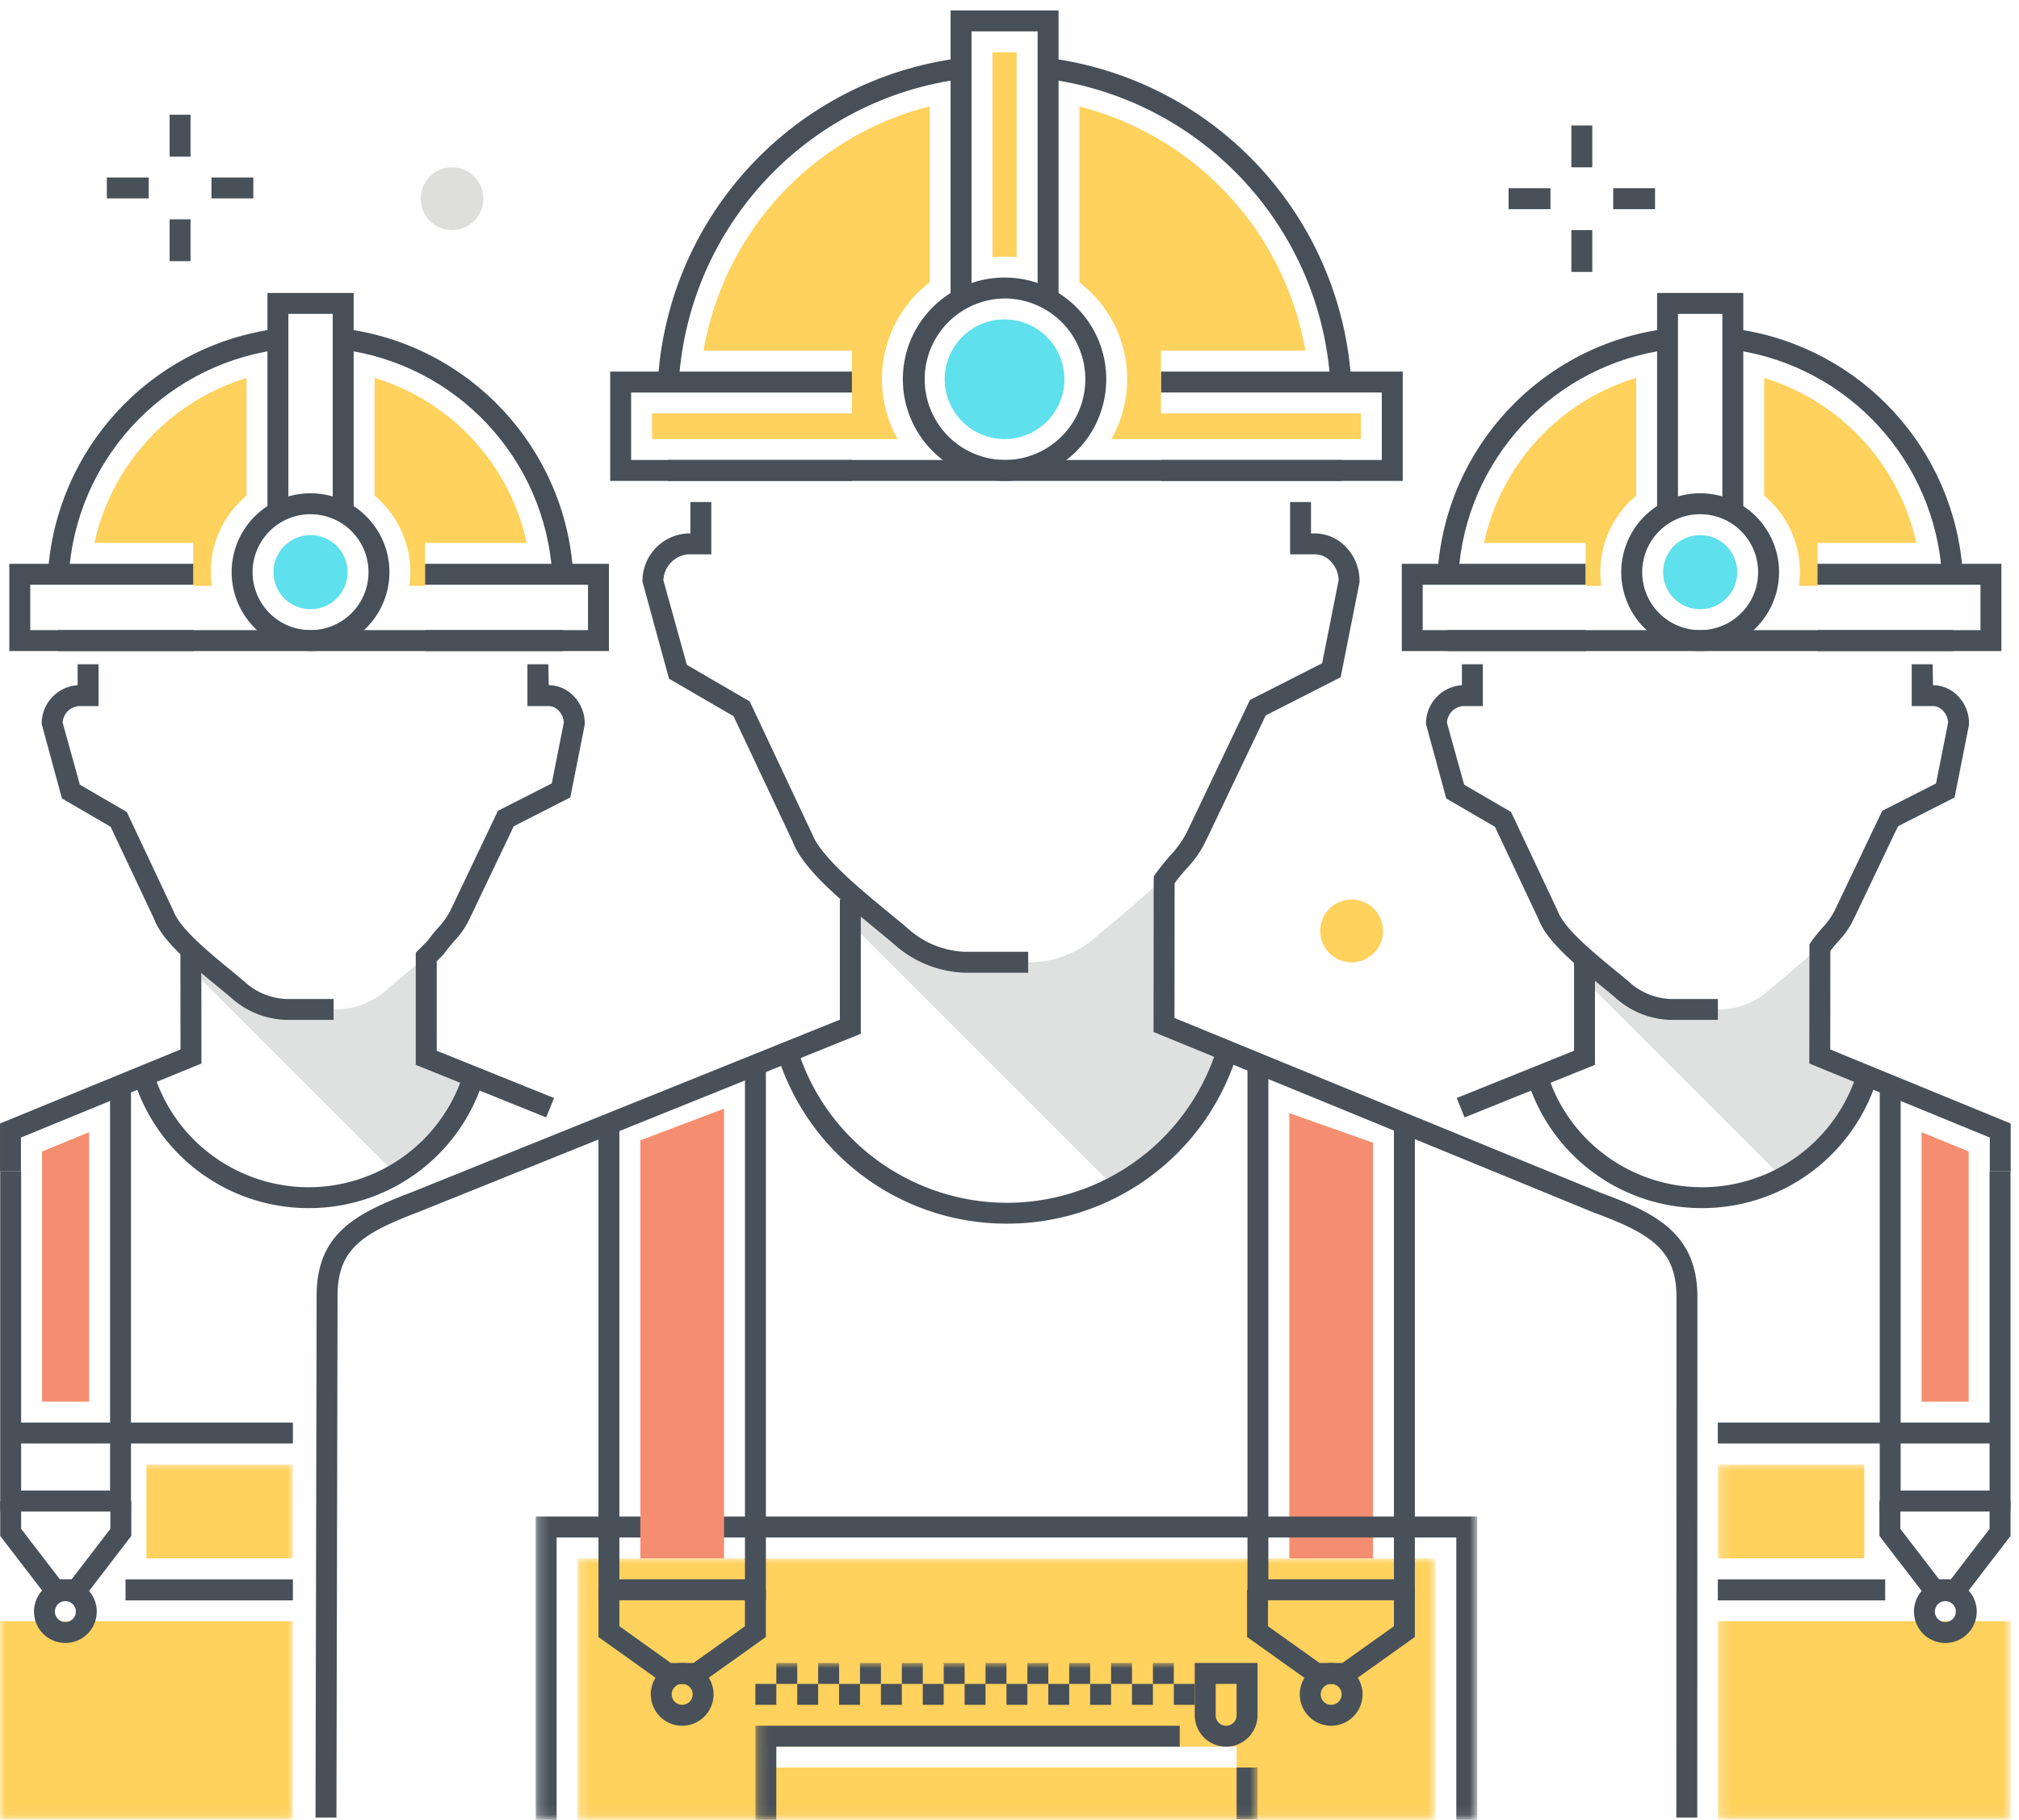 <?xml version="1.0" encoding="utf-8"?><svg xmlns="http://www.w3.org/2000/svg" xmlns:xlink="http://www.w3.org/1999/xlink" width="193" height="174" viewBox="0 0 193 174"><defs><path id="eqa" d="M.208.998h82.003V25.94H.208z"/><path id="eqc" d="M.209.655h90.002V74.94H.209z"/><path id="eqe" d="M.209.998H48.21V15.94H.209z"/><path id="eqg" d="M.209.01h28v33.93h-28z"/><path id="eqi" d="M0 .01h28v33.93H0z"/></defs><g fill="none" fill-rule="evenodd"><g transform="translate(55 148)"><mask id="eqb" fill="#fff"><use xlink:href="#eqa"/></mask><path fill="#FFD15D" d="M18.21 20.999h44.999v-2H18.21v2zM.208 26h82.003V.998H.208V26z" mask="url(#eqb)"/></g><path fill="#F58E70" d="M123.247 148.998h8.003V109.25l-8.003-2.823v42.571"/><path fill="#DFE0E0" d="M111.272 98.248l.013-7.371v-6.741l.003-.257c-2.027 1.977-4.609 4.064-6.439 5.626a9.706 9.706 0 0 1-6.138 2.493h-6.489a8.613 8.613 0 0 1-5.67-2.106c-1.415-1.237-3.418-2.826-5.267-4.456v2.825l25.048 25.048a21.14 21.14 0 0 0 8.367-8.207l2.488-4.354-5.916-2.5"/><path fill="#48515A" d="M32.161 173.775l-2-.004.106-49.883c0-5.975 3.772-7.876 9.102-9.909L80.285 97.49V85.998h2V98.84l-42.186 17.002c-5.329 2.032-7.832 3.486-7.832 8.048l-.106 49.885m130.083-.002l-2-.001.014-49.762c0-4.454-2.345-6.035-7.953-8.098L110.27 98.668l.015-14.866.179-.257c.407-.587.897-1.163 1.371-1.72a9.787 9.787 0 0 0 1.615-2.248l6.033-12.654 6.902-3.511 1.576-7.935a2.656 2.656 0 0 0-.752-1.801 2.106 2.106 0 0 0-1.5-.678h-2.386v-5h2v3h.386a4.087 4.087 0 0 1 2.934 1.284 4.627 4.627 0 0 1 1.317 3.328l-.02.166-1.784 8.978-7.161 3.644-5.707 11.962a10.6 10.6 0 0 1-1.931 2.761c-.37.436-.752.884-1.072 1.316l-.013 12.891 40.758 16.72c5.213 1.917 9.228 3.878 9.228 9.962l-.014 49.763"/><path fill="#48515A" d="M98.285 92.998h-6.066a10.604 10.604 0 0 1-6.764-2.732c-.558-.478-1.186-.994-1.847-1.536-3.213-2.64-6.855-5.632-7.842-8.282l-5.642-11.969-6.175-3.592-2.535-9.273a4.557 4.557 0 0 1 4.366-4.616h.214v-3h2v5H65.78a2.593 2.593 0 0 0-2.363 2.491l2.242 8.078 6.009 3.496 5.939 12.61c.832 2.221 4.554 5.279 7.271 7.512.671.551 1.309 1.075 1.876 1.56a8.622 8.622 0 0 0 5.465 2.253h6.066v2"/><g transform="translate(51 99)"><mask id="eqd" fill="#fff"><use xlink:href="#eqc"/></mask><path fill="#48515A" d="M45.272 17.992A22.918 22.918 0 0 1 23.346 1.958a1 1 0 0 1 1.906-.605c3.518 11.056 15.333 17.168 26.39 13.65A21.01 21.01 0 0 0 65.175 1.712a.999.999 0 0 1 1.894.64 22.985 22.985 0 0 1-21.797 15.64M90.211 74.998h-2v-27H2.209v27h-2v-29h90.002v29" mask="url(#eqd)"/></g><path fill="#475059" d="M127.176 36.635c-.905-14.731-11.982-26.827-26.577-29.019l.291-1.979c15.531 2.333 27.319 15.204 28.282 30.881l-1.996.117M63.826 45.98h64.403v-2H63.826zM64.885 36.539l-1.996-.123c.988-15.889 13.117-28.84 28.908-30.866l.252 1.985C77.211 9.438 65.813 21.608 64.885 36.539"/><path fill="#475059" d="M101.188 28.521h-2V2.998h-6.32v25.523h-2V.998h10.32v27.523M81.441 45.98H58.33V35.527h23.111v2H60.33v6.453h21.111v2M134.089 45.979h-23.11v-2h21.11v-6.453l-21.11.001v-2l23.11-.001v10.453"/><path fill="#475059" d="M96.028 28.537a7.722 7.722 0 0 0-.001 15.443h.001a7.721 7.721 0 0 0 0-15.443zm-.001 17.442c-5.369 0-9.722-4.353-9.721-9.722 0-5.369 4.353-9.721 9.722-9.721s9.721 4.353 9.721 9.722a9.72 9.72 0 0 1-9.721 9.721h-.001z"/><path fill="#FFD15D" d="M88.869 26.998a11.67 11.67 0 0 0-3.061 14.982H62.331v-2.453h19.11v-6H67.252a29.201 29.201 0 0 1 21.617-23.355v16.826m6-22h2.318v19.598a11.695 11.695 0 0 0-1.159-.059c-.392 0-.778.021-1.159.059V4.998"/><path fill="#5FE0ED" d="M96.028 30.537a5.721 5.721 0 1 1 0 11.442 5.721 5.721 0 0 1 0-11.442"/><path fill="#FFD15D" d="M130.088 41.98h-23.841a11.671 11.671 0 0 0-3.06-14.982V10.182a29.301 29.301 0 0 1 21.599 23.345h-13.808v6h19.11v2.453"/><path fill="#48515A" d="M16.214 14.969h2v-4h-2zM16.214 24.969h2v-4h-2zM20.214 18.969h4v-2h-4zM10.214 18.969h4v-2h-4zM150.21 15.998h2v-4h-2zM150.21 25.998h2v-4h-2zM154.21 19.998h4v-2h-4zM144.21 19.998h4v-2h-4z"/><path fill="#FFD15D" d="M129.203 86.004a3 3 0 1 1 0 6 3 3 0 0 1 0-6"/><path fill="#DEDEDD" d="M43.209 15.998a3 3 0 1 1 0 6 3 3 0 0 1 0-6"/><path fill="#48515A" d="M65.211 160.997a1 1 0 1 0 0 2 1 1 0 0 0 0-2zm0 4a3 3 0 1 1 0-6 3 3 0 0 1 0 6zM73.212 152.998H57.209v-45h2v43h12.003v-49.003h2v51.003"/><path fill="#48515A" d="M66.93 160.998h-3.441l-6.28-4.485v-4.515h2v3.485l4.921 3.515h2.159l4.92-3.515v-3.485h2v4.515l-6.279 4.485M127.249 160.997a1 1 0 1 0 0 2 1 1 0 0 0 0-2zm0 4a3 3 0 1 1 0-6 3 3 0 0 1 0 6zM135.249 152.998h-16.002V101.68h2v49.318h12.002v-43h2v45"/><path fill="#48515A" d="M128.953 160.998h-3.446l-6.296-4.484v-4.516h2v3.484l4.935 3.516h2.168l4.935-3.516v-3.484h2v4.516l-6.296 4.484"/><g transform="translate(72 158)"><mask id="eqf" fill="#fff"><use xlink:href="#eqe"/></mask><path fill="#475059" d="M2.21 2.998h2v-2h-2v2zm4 0h2v-2h-2v2zm4 0h2v-2h-2v2zm4 0h2v-2h-2v2zm4 0h2v-2h-2v2zm4 0h2v-2h-2v2zm4 0h2v-2h-2v2zm4 0h2v-2h-2v2zm4 0h2v-2h-2v2zm4 0h1.995v-2H38.21v2z" mask="url(#eqf)"/><path fill="#48515A" mask="url(#eqf)" d="M46.21 15.94h2v-4.942h-2zM2.209 15.998h-2v-9h40.563v2H2.209v7"/></g><path fill="#475059" d="M72.209 162.999h2v-2h-2v2zm4 0h2v-2h-2v2zm4 0h2v-2h-2v2zm4 0h2v-2h-2v2zm4 0h2v-2h-2v2zm4 0h2v-2h-2v2zm4 0h2v-2h-2v2zm4 0h2v-2h-2v2zm4 0h2v-2h-2v2zm4 0h2v-2h-2v2zm4 0h1.998v-2h-1.998v2z"/><path fill="#48515A" d="M116.209 160.998v3a1 1 0 0 0 2 0v-3h-2zm1 6a3.004 3.004 0 0 1-3-3v-5h6v5a3.004 3.004 0 0 1-3 3z"/><path fill="#F58E70" d="M61.209 148.998h8.003v-43.001l-8.003 3.031v39.97"/><path fill="#FFD15D" d="M171.962 56.011h1.774v-4.104h9.447a21.23 21.23 0 0 0-14.541-15.765v11.253a9.522 9.522 0 0 1 3.422 7.311 9.498 9.498 0 0 1-.102 1.305"/><path fill="#F58E70" d="M183.687 134.01v-25.765l4.502 1.847v23.918h-4.502"/><path fill="#5FE0ED" d="M162.52 58.247a3.541 3.541 0 1 1 .005 0h-.005"/><path fill="#DFE0E0" d="M173.956 101.198l.01-5.528v-5.056c0-.05 0-.117.002-.193-1.521 1.483-3.457 3.048-4.829 4.22a7.28 7.28 0 0 1-4.604 1.869h-4.867a6.459 6.459 0 0 1-4.252-1.579c-1.061-.928-2.564-2.12-3.95-3.342v2.119l18.786 18.786a15.863 15.863 0 0 0 6.275-6.156l1.866-3.265-4.437-1.875"/><path fill="#48515A" d="M139.997 106.836l-.748-1.856 11.217-4.52v-8.45h2v9.801l-12.469 5.025"/><path fill="#48515A" d="M192.208 111.998h-2v-3.239l-17.253-7.078.011-11.396.178-.257c.313-.451.684-.887 1.043-1.309a7.218 7.218 0 0 0 1.168-1.613l4.57-9.586 5.144-2.617 1.154-5.807a1.745 1.745 0 0 0-.494-1.153 1.329 1.329 0 0 0-.946-.433h-2.039v-4h2l.039 2a3.314 3.314 0 0 1 2.381 1.039 3.722 3.722 0 0 1 1.058 2.677l-.02.167-1.361 6.852-5.405 2.749-4.243 8.895a8.126 8.126 0 0 1-1.483 2.126c-.256.301-.519.61-.744.908l-.009 9.417 17.251 7.078v4.58M164.216 97.51h-4.55a8.192 8.192 0 0 1-5.234-2.109c-.418-.357-.888-.742-1.382-1.149-2.435-2-5.195-4.267-5.958-6.317l-4.19-8.887-4.651-2.706-1.939-7.119a3.678 3.678 0 0 1 3.435-3.711V63.51h2v4h-1.91c-.832.08-1.48.757-1.521 1.592l1.644 5.92 4.486 2.61 4.487 9.528c.609 1.622 3.37 3.891 5.386 5.548.505.414.985.808 1.411 1.173a6.21 6.21 0 0 0 3.936 1.629h4.55v2"/><path fill="#48515A" d="M162.706 115.506a17.438 17.438 0 0 1-16.683-12.2 1 1 0 1 1 1.907-.605c2.596 8.161 11.317 12.672 19.478 10.075a15.51 15.51 0 0 0 9.988-9.81 1 1 0 0 1 1.895.639v.001a17.49 17.49 0 0 1-16.585 11.9M164.209 138.01h26.825v-2h-26.825z"/><path fill="#475059" d="M185.635 55.002c-.672-10.93-8.892-19.904-19.721-21.531l.291-1.979c11.766 1.768 20.696 11.518 21.426 23.393l-1.996.117M138.371 62.247h48.303v-2h-48.303zM139.415 54.932l-1.996-.123c.748-12.037 9.937-21.848 21.899-23.382l.252 1.984c-11.009 1.412-19.466 10.442-20.155 21.521"/><path fill="#475059" d="M166.643 48.902h-2V30.01h-4.24v18.892h-2V28.01h8.24v20.892M151.583 62.247h-17.584v-8.34h17.584v2h-15.584v4.34h15.584v2M191.318 62.247h-17.583v-2h15.583v-4.34h-15.583v-2h17.583v8.34"/><path fill="#475059" d="M162.522 49.165a5.54 5.54 0 1 0 0 11.081 5.54 5.54 0 0 0 0-11.081zm0 13.082a7.542 7.542 0 1 1 7.541-7.541 7.55 7.55 0 0 1-7.541 7.541z"/><path fill="#48515A" d="M192.188 144.512h-12.501v-40.74h2v38.74h8.501v-30.514h2v32.514"/><path fill="#48515A" d="M187.471 152.999h-3.093l-4.718-6.148v-3.339h2v2.66l3.704 4.827h1.12l3.704-4.827v-2.66h2v3.339l-4.717 6.148M164.21 153.01h15.999v-2H164.21z"/><path fill="#FFD15D" d="M141.861 51.907h9.721v4.104h1.502a9.194 9.194 0 0 1-.102-1.305 9.52 9.52 0 0 1 3.421-7.31V36.131a21.147 21.147 0 0 0-14.542 15.776"/><g transform="translate(164 140)"><mask id="eqh" fill="#fff"><use xlink:href="#eqg"/></mask><path fill="#FFD15D" mask="url(#eqh)" d="M.209 8.998h14V.01h-14zM.209 33.94h28V14.998h-28z"/></g><path fill="#48515A" d="M185.959 153.083a1 1 0 1 0 0 2 1 1 0 0 0 0-2zm0 4a3 3 0 1 1 0-6 3 3 0 0 1 0 6z"/><path fill="#FFD15D" d="M20.247 56.011h-1.774v-4.104H9.026a21.23 21.23 0 0 1 14.541-15.765v11.253a9.522 9.522 0 0 0-3.422 7.311c.003.437.037.873.102 1.305"/><path fill="#F58E70" d="M4.02 134.01v-23.918l4.502-1.847v25.765H4.02"/><path fill="#5FE0ED" d="M29.684 58.247a3.542 3.542 0 1 1 .004 0h-.004"/><path fill="#DFE0E0" d="M41.771 101.198l.01-5.528v-5.056l.002-.193c-1.52 1.483-3.456 3.048-4.829 4.22a7.278 7.278 0 0 1-4.604 1.869h-4.866a6.459 6.459 0 0 1-4.252-1.579c-1.062-.928-2.564-2.12-3.951-3.342v2.119l18.786 18.786a15.866 15.866 0 0 0 6.276-6.156l1.866-3.265-4.438-1.875"/><path fill="#48515A" d="M2.001 111.998h-2v-4.58l17.252-7.078-.007-9.34 2-.001.008 10.682-17.253 7.078v3.239"/><path fill="#48515A" d="M52.212 106.836l-12.468-5.025V91.086l1.126-1.132c.301-.425.651-.836.99-1.235a7.218 7.218 0 0 0 1.168-1.613l4.57-9.586 5.144-2.617 1.153-5.807a1.734 1.734 0 0 0-.492-1.152 1.33 1.33 0 0 0-.947-.434h-2.038v-4h2l.039 2a3.315 3.315 0 0 1 2.381 1.04 3.716 3.716 0 0 1 1.056 2.677l-.018.166-1.361 6.852-5.404 2.749-4.244 8.895a8.157 8.157 0 0 1-1.483 2.126c-.328.385-.667.783-.923 1.153l-.113.135-.604.609v8.548l11.216 4.52-.748 1.856M31.889 97.51h-4.55a8.211 8.211 0 0 1-5.235-2.108c-.418-.358-.888-.744-1.382-1.15-2.434-2-5.193-4.267-5.956-6.317l-4.19-8.887-4.653-2.706-1.937-7.119a3.677 3.677 0 0 1 3.435-3.711V63.51h2v4h-1.91a1.68 1.68 0 0 0-1.52 1.592l1.642 5.92 4.487 2.61 4.487 9.528c.608 1.622 3.369 3.89 5.385 5.547.504.415.985.809 1.411 1.174a6.21 6.21 0 0 0 3.936 1.629h4.55v2"/><path fill="#48515A" d="M29.503 115.506a17.49 17.49 0 0 1-16.585-11.9 1 1 0 0 1 1.895-.64c2.743 8.113 11.544 12.466 19.657 9.723a15.505 15.505 0 0 0 9.809-9.988 1 1 0 1 1 1.907.605 17.438 17.438 0 0 1-16.683 12.2M1.175 138.01H28v-2H1.175z"/><path fill="#475059" d="M6.575 55.002l-1.997-.117c.73-11.875 9.66-21.625 21.426-23.393l.29 1.979C15.465 35.098 7.246 44.073 6.575 55.002M5.535 62.247h48.303v-2H5.535zM52.793 54.932c-.688-11.079-9.145-20.109-20.154-21.521l.252-1.984c11.962 1.534 21.15 11.345 21.899 23.382l-1.997.123"/><path fill="#475059" d="M33.806 48.902h-2V30.01h-4.239v18.892h-2V28.01h8.239v20.892M58.209 62.247H40.626v-2h15.583v-4.34H40.626v-2h17.583v8.34M18.474 62.247H.891v-8.34h17.583v2H2.891v4.34h15.583v2"/><path fill="#475059" d="M29.686 49.165a5.54 5.54 0 1 0 0 11.081 5.54 5.54 0 0 0 0-11.081zm0 13.082a7.542 7.542 0 1 1 7.541-7.541 7.55 7.55 0 0 1-7.541 7.541z"/><path fill="#48515A" d="M12.522 144.512H.021v-32.514h2v30.514h8.501v-38.74h2v40.74"/><path fill="#48515A" d="M7.831 152.999H4.739l-4.718-6.148v-3.339h2v2.66l3.704 4.827h1.119l3.705-4.827v-2.66h2v3.339l-4.718 6.148M12 153.01h15.999v-2H12z"/><path fill="#FFD15D" d="M50.348 51.907h-9.722v4.104h-1.501c.065-.432.099-.868.102-1.305a9.52 9.52 0 0 0-3.421-7.31V36.131a21.147 21.147 0 0 1 14.542 15.776"/><g transform="translate(0 140)"><mask id="eqj" fill="#fff"><use xlink:href="#eqi"/></mask><path fill="#FFD15D" mask="url(#eqj)" d="M14 8.998h14V.01H14zM0 33.94h28V14.998H0z"/></g><path fill="#48515A" d="M6.25 153.083a1 1 0 1 0 0 2 1 1 0 0 0 0-2zm0 4a3 3 0 1 1 0-6 3 3 0 0 1 0 6z"/></g></svg>